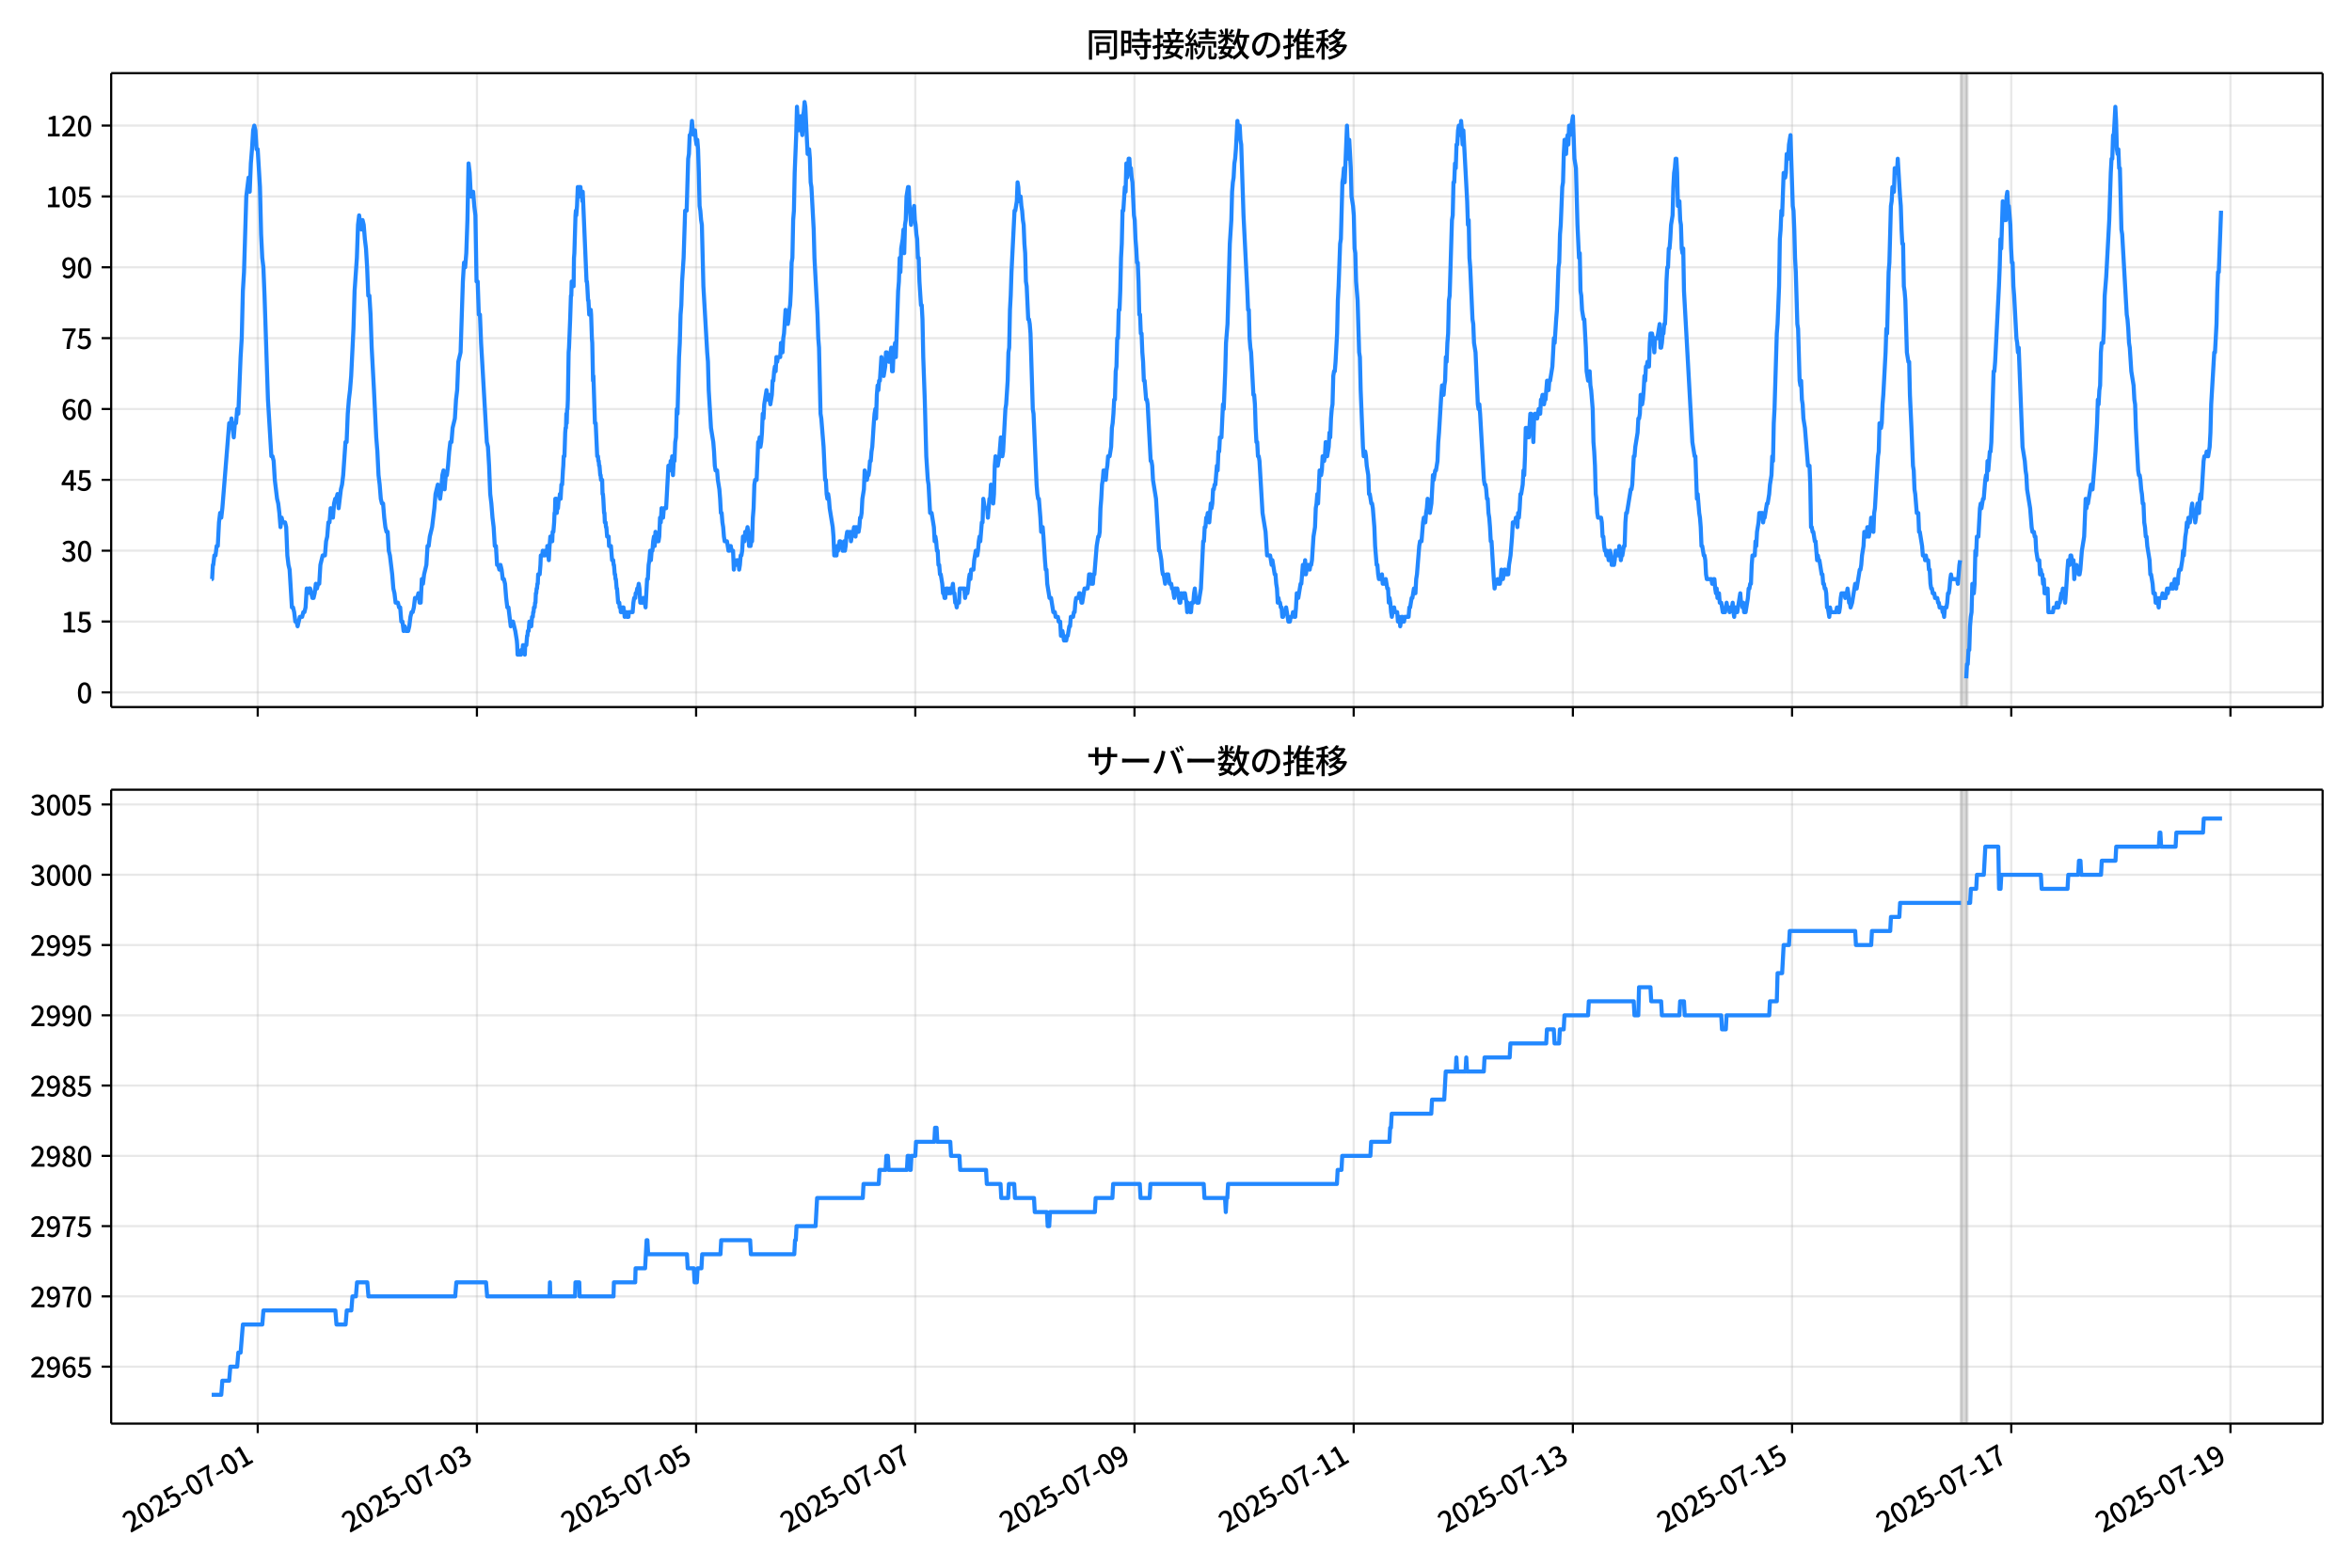<!DOCTYPE svg  PUBLIC '-//W3C//DTD SVG 1.1//EN'  'http://www.w3.org/Graphics/SVG/1.1/DTD/svg11.dtd'>
<svg version="1.1" viewBox="0 0 864 576" xmlns="http://www.w3.org/2000/svg" xmlns:xlink="http://www.w3.org/1999/xlink">
 <defs>
  <style type="text/css">*{stroke-linejoin: round; stroke-linecap: butt}</style>
 </defs>
 <g id="aa">
  <g id="ab">
   <path d="m0 576h864v-576h-864z" fill="#fff"/>
  </g>
  <g id="ac">
   <g id="ad">
    <path d="m40.84 259.78h812.36v-232.9h-812.36z" fill="#fff"/>
   </g>
   <g id="ae">
    <path d="m720.38 259.78h2.237v-232.9h-2.237z" clip-path="url(#c)" fill="#808080" opacity=".3" stroke="#808080"/>
   </g>
   <g id="af">
    <g id="ag">
     <g id="ah">
      <path d="m94.676 259.78v-232.9" clip-path="url(#c)" fill="none" stroke="#b0b0b0" stroke-linecap="square" stroke-opacity=".3" stroke-width=".8"/>
     </g>
     <g id="ai">
      <defs>
       <path id="f" d="m0 0v3.5" stroke="#000" stroke-width=".8"/>
      </defs>
      <use x="94.676" y="259.778" stroke="#000000" stroke-width=".8" xlink:href="#f"/>
     </g>
    </g>
    <g id="aj">
     <g id="ak">
      <path d="m175.2 259.78v-232.9" clip-path="url(#c)" fill="none" stroke="#b0b0b0" stroke-linecap="square" stroke-opacity=".3" stroke-width=".8"/>
     </g>
     <g id="al">
      <use x="175.195" y="259.778" stroke="#000000" stroke-width=".8" xlink:href="#f"/>
     </g>
    </g>
    <g id="am">
     <g id="an">
      <path d="m255.71 259.78v-232.9" clip-path="url(#c)" fill="none" stroke="#b0b0b0" stroke-linecap="square" stroke-opacity=".3" stroke-width=".8"/>
     </g>
     <g id="ao">
      <use x="255.715" y="259.778" stroke="#000000" stroke-width=".8" xlink:href="#f"/>
     </g>
    </g>
    <g id="ap">
     <g id="aq">
      <path d="m336.23 259.78v-232.9" clip-path="url(#c)" fill="none" stroke="#b0b0b0" stroke-linecap="square" stroke-opacity=".3" stroke-width=".8"/>
     </g>
     <g id="ar">
      <use x="336.234" y="259.778" stroke="#000000" stroke-width=".8" xlink:href="#f"/>
     </g>
    </g>
    <g id="as">
     <g id="at">
      <path d="m416.75 259.78v-232.9" clip-path="url(#c)" fill="none" stroke="#b0b0b0" stroke-linecap="square" stroke-opacity=".3" stroke-width=".8"/>
     </g>
     <g id="au">
      <use x="416.753" y="259.778" stroke="#000000" stroke-width=".8" xlink:href="#f"/>
     </g>
    </g>
    <g id="av">
     <g id="aw">
      <path d="m497.27 259.78v-232.9" clip-path="url(#c)" fill="none" stroke="#b0b0b0" stroke-linecap="square" stroke-opacity=".3" stroke-width=".8"/>
     </g>
     <g id="ax">
      <use x="497.273" y="259.778" stroke="#000000" stroke-width=".8" xlink:href="#f"/>
     </g>
    </g>
    <g id="ay">
     <g id="az">
      <path d="m577.79 259.78v-232.9" clip-path="url(#c)" fill="none" stroke="#b0b0b0" stroke-linecap="square" stroke-opacity=".3" stroke-width=".8"/>
     </g>
     <g id="ba">
      <use x="577.792" y="259.778" stroke="#000000" stroke-width=".8" xlink:href="#f"/>
     </g>
    </g>
    <g id="bb">
     <g id="bc">
      <path d="m658.31 259.78v-232.9" clip-path="url(#c)" fill="none" stroke="#b0b0b0" stroke-linecap="square" stroke-opacity=".3" stroke-width=".8"/>
     </g>
     <g id="bd">
      <use x="658.311" y="259.778" stroke="#000000" stroke-width=".8" xlink:href="#f"/>
     </g>
    </g>
    <g id="be">
     <g id="bf">
      <path d="m738.83 259.78v-232.9" clip-path="url(#c)" fill="none" stroke="#b0b0b0" stroke-linecap="square" stroke-opacity=".3" stroke-width=".8"/>
     </g>
     <g id="bg">
      <use x="738.831" y="259.778" stroke="#000000" stroke-width=".8" xlink:href="#f"/>
     </g>
    </g>
    <g id="bh">
     <g id="bi">
      <path d="m819.35 259.78v-232.9" clip-path="url(#c)" fill="none" stroke="#b0b0b0" stroke-linecap="square" stroke-opacity=".3" stroke-width=".8"/>
     </g>
     <g id="bj">
      <use x="819.35" y="259.778" stroke="#000000" stroke-width=".8" xlink:href="#f"/>
     </g>
    </g>
   </g>
   <g id="bk">
    <g id="bl">
     <g id="bm">
      <path d="m40.84 254.4h812.36" clip-path="url(#c)" fill="none" stroke="#b0b0b0" stroke-linecap="square" stroke-opacity=".3" stroke-width=".8"/>
     </g>
     <g id="bn">
      <defs>
       <path id="h" d="m0 0h-3.5" stroke="#000" stroke-width=".8"/>
      </defs>
      <use x="40.84" y="254.398" stroke="#000000" stroke-width=".8" xlink:href="#h"/>
     </g>
     <g id="bo">
      <!-- 0 -->
      <g transform="translate(28.14 258.38) scale(.1 -.1)">
       <defs>
        <path id="a" transform="scale(.016)" d="m1830-90q-460 0-806 275-346 276-535 823-188 547-188 1366 0 820 188 1357 189 538 535 803 346 266 806 266 461 0 800-269 340-269 528-803 189-534 189-1354 0-819-189-1366-188-547-528-823-339-275-800-275zm0 589q237 0 422 185 186 186 288 599 103 413 103 1091 0 679-103 1082-102 403-288 582-185 180-422 180-236 0-422-180-186-179-292-582-105-403-105-1082 0-678 105-1091 106-413 292-599 186-185 422-185z"/>
       </defs>
       <use xlink:href="#a"/>
      </g>
     </g>
    </g>
    <g id="bp">
     <g id="bq">
      <path d="m40.84 228.37h812.36" clip-path="url(#c)" fill="none" stroke="#b0b0b0" stroke-linecap="square" stroke-opacity=".3" stroke-width=".8"/>
     </g>
     <g id="br">
      <use x="40.84" y="228.366" stroke="#000000" stroke-width=".8" xlink:href="#h"/>
     </g>
     <g id="bs">
      <!-- 15 -->
      <g transform="translate(22.44 232.35) scale(.1 -.1)">
       <defs>
        <path id="k" transform="scale(.016)" d="m544 0v608h1037v3277h-845v467q333 58 579 147 247 90 451 218h557v-4109h915v-608h-2694z"/>
        <path id="e" transform="scale(.016)" d="m1715-90q-365 0-653 90t-506 237q-217 147-383 307l352 480q134-134 294-246t361-183q202-70 452-70 262 0 473 118 212 119 333 346 122 227 122 541 0 460-247 716-246 256-649 256-224 0-384-64t-365-198l-365 237 141 2240h2387v-627h-1747l-109-1204q154 77 307 118 154 42 340 42 397 0 723-160t518-490q192-329 192-847 0-519-224-887t-586-560q-361-192-777-192z"/>
       </defs>
       <use xlink:href="#k"/>
       <use transform="translate(57)" xlink:href="#e"/>
      </g>
     </g>
    </g>
    <g id="bt">
     <g id="bu">
      <path d="m40.84 202.33h812.36" clip-path="url(#c)" fill="none" stroke="#b0b0b0" stroke-linecap="square" stroke-opacity=".3" stroke-width=".8"/>
     </g>
     <g id="bv">
      <use x="40.84" y="202.334" stroke="#000000" stroke-width=".8" xlink:href="#h"/>
     </g>
     <g id="bw">
      <!-- 30 -->
      <g transform="translate(22.44 206.32) scale(.1 -.1)">
       <defs>
        <path id="l" transform="scale(.016)" d="m1715-90q-371 0-656 90t-503 240q-217 150-377 323l359 474q211-205 479-359 269-153 634-153 269 0 467 92 199 93 311 266t112 423q0 256-125 451t-429 300q-304 106-835 106v551q467 0 732 105 266 106 384 291 119 186 119 423 0 307-192 489-192 183-531 183-269 0-503-119-233-118-438-316l-384 460q282 256 614 413 333 157 737 157 422 0 748-144 327-144 512-413 186-269 186-659 0-403-221-685-221-281-592-422v-26q269-70 490-227t349-400 128-557q0-422-215-726-214-304-573-468-358-163-787-163z"/>
       </defs>
       <use xlink:href="#l"/>
       <use transform="translate(57)" xlink:href="#a"/>
      </g>
     </g>
    </g>
    <g id="bx">
     <g id="by">
      <path d="m40.84 176.3h812.36" clip-path="url(#c)" fill="none" stroke="#b0b0b0" stroke-linecap="square" stroke-opacity=".3" stroke-width=".8"/>
     </g>
     <g id="bz">
      <use x="40.84" y="176.302" stroke="#000000" stroke-width=".8" xlink:href="#h"/>
     </g>
     <g id="ca">
      <!-- 45 -->
      <g transform="translate(22.44 180.29) scale(.1 -.1)">
       <defs>
        <path id="x" transform="scale(.016)" d="m2170 0v3072q0 192 12 457 13 266 20 458h-26q-90-179-183-365-92-185-195-364l-921-1415h2579v-576h-3328v493l1875 2957h858v-4717h-691z"/>
       </defs>
       <use xlink:href="#x"/>
       <use transform="translate(57)" xlink:href="#e"/>
      </g>
     </g>
    </g>
    <g id="cb">
     <g id="cc">
      <path d="m40.84 150.27h812.36" clip-path="url(#c)" fill="none" stroke="#b0b0b0" stroke-linecap="square" stroke-opacity=".3" stroke-width=".8"/>
     </g>
     <g id="cd">
      <use x="40.84" y="150.271" stroke="#000000" stroke-width=".8" xlink:href="#h"/>
     </g>
     <g id="ce">
      <!-- 60 -->
      <g transform="translate(22.44 154.26) scale(.1 -.1)">
       <defs>
        <path id="q" transform="scale(.016)" d="m1971-90q-339 0-634 144-294 144-518 435-224 292-352 733-128 442-128 1044 0 678 147 1161 148 483 397 784 250 301 570 445t665 144q397 0 688-147 292-147 490-359l-403-448q-128 154-327 253-198 99-409 99-307 0-567-182-259-182-413-605-153-422-153-1145 0-608 115-1002t326-589q212-195 493-195 212 0 375 121 163 122 259 343t96 522q0 300-90 511-89 212-259 320-169 109-419 109-211 0-451-134t-458-461l-25 538q134 192 313 323t374 201q196 71 375 71 397 0 694-163 298-163 467-490 170-326 170-825 0-468-195-817-195-348-512-544-317-195-701-195z"/>
       </defs>
       <use xlink:href="#q"/>
       <use transform="translate(57)" xlink:href="#a"/>
      </g>
     </g>
    </g>
    <g id="cf">
     <g id="cg">
      <path d="m40.84 124.24h812.36" clip-path="url(#c)" fill="none" stroke="#b0b0b0" stroke-linecap="square" stroke-opacity=".3" stroke-width=".8"/>
     </g>
     <g id="ch">
      <use x="40.84" y="124.239" stroke="#000000" stroke-width=".8" xlink:href="#h"/>
     </g>
     <g id="ci">
      <!-- 75 -->
      <g transform="translate(22.44 128.22) scale(.1 -.1)">
       <defs>
        <path id="i" transform="scale(.016)" d="m1235 0q32 646 109 1187t224 1024 384 941 576 938h-2208v627h3027v-455q-409-512-665-989-256-476-397-969t-205-1053-90-1251h-755z"/>
       </defs>
       <use xlink:href="#i"/>
       <use transform="translate(57)" xlink:href="#e"/>
      </g>
     </g>
    </g>
    <g id="cj">
     <g id="ck">
      <path d="m40.84 98.207h812.36" clip-path="url(#c)" fill="none" stroke="#b0b0b0" stroke-linecap="square" stroke-opacity=".3" stroke-width=".8"/>
     </g>
     <g id="cl">
      <use x="40.84" y="98.207" stroke="#000000" stroke-width=".8" xlink:href="#h"/>
     </g>
     <g id="cm">
      <!-- 90 -->
      <g transform="translate(22.44 102.19) scale(.1 -.1)">
       <defs>
        <path id="j" transform="scale(.016)" d="m1562-90q-410 0-708 150-297 151-502 356l403 461q141-160 346-256t422-96q224 0 425 102 202 103 352 333 151 230 237 614 87 384 87 941 0 589-115 970t-323 563-496 182q-205 0-372-118-166-118-262-336t-96-525q0-301 86-512 87-211 259-323 173-112 417-112 224 0 460 141 237 141 448 461l32-544q-134-180-313-314t-371-208-384-74q-391 0-689 166-297 167-467 496-169 330-169 823 0 467 195 816t515 541 698 192q339 0 636-138 298-137 519-419 221-281 349-710t128-1018q0-691-141-1187t-391-807q-249-310-563-461-313-150-652-150z"/>
       </defs>
       <use xlink:href="#j"/>
       <use transform="translate(57)" xlink:href="#a"/>
      </g>
     </g>
    </g>
    <g id="cn">
     <g id="co">
      <path d="m40.84 72.175h812.36" clip-path="url(#c)" fill="none" stroke="#b0b0b0" stroke-linecap="square" stroke-opacity=".3" stroke-width=".8"/>
     </g>
     <g id="cp">
      <use x="40.84" y="72.175" stroke="#000000" stroke-width=".8" xlink:href="#h"/>
     </g>
     <g id="cq">
      <!-- 105 -->
      <g transform="translate(16.74 76.16) scale(.1 -.1)">
       <use xlink:href="#k"/>
       <use transform="translate(57)" xlink:href="#a"/>
       <use transform="translate(114)" xlink:href="#e"/>
      </g>
     </g>
    </g>
    <g id="cr">
     <g id="cs">
      <path d="m40.84 46.144h812.36" clip-path="url(#c)" fill="none" stroke="#b0b0b0" stroke-linecap="square" stroke-opacity=".3" stroke-width=".8"/>
     </g>
     <g id="ct">
      <use x="40.84" y="46.144" stroke="#000000" stroke-width=".8" xlink:href="#h"/>
     </g>
     <g id="cu">
      <!-- 120 -->
      <g transform="translate(16.74 50.129) scale(.1 -.1)">
       <defs>
        <path id="b" transform="scale(.016)" d="m282 0v429q697 621 1164 1136 468 515 701 956 234 442 234 826 0 256-87 451-86 196-262 301-176 106-445 106-275 0-506-151-230-150-422-368l-416 410q301 333 637 518 336 186 803 186 429 0 749-176t496-493 176-745q0-455-224-919t-615-935q-390-470-889-950 186 20 394 36t374 16h1184v-634h-3046z"/>
       </defs>
       <use xlink:href="#k"/>
       <use transform="translate(57)" xlink:href="#b"/>
       <use transform="translate(114)" xlink:href="#a"/>
      </g>
     </g>
    </g>
   </g>
   <g id="cv">
    <path d="m77.765 212.75h.15l.291-5.206h.148l.396-3.471h.418l.421-3.471h.418l.435-8.677.418-3.471.42 1.736.395-3.471 2.516-31.238.419 1.736.419-3.471.839 6.942.419-5.206h.419l.419-5.206.419 1.736.839-20.825.419-6.942.419-17.355.419-6.942.839-27.767.839-6.942.419 5.206.419-10.413.419-5.206.419-6.942.419-1.736.419 1.736.419 6.942h.419l.839 13.884.419 17.355.419 8.677.419 3.471.419 10.413 1.258 38.18 1.258 20.825h.419l.419 1.736.419 6.942.839 6.942.419 1.736.419 3.471.419 5.206.419-3.471.419 1.736h.839l.419 1.736.419 10.413.419 3.471.419 1.736.839 13.884h.419l.419 1.736.419 3.471h.419l.419 1.736.839-3.471h.839l.419-1.736h.419l.419-1.736.419-6.942.419 1.736.419-1.736h.419l.839 3.471h.419l.419-1.736.419-3.471.419 1.736.419-1.736h.419l.419-6.942.839-3.471h.839l.419-5.206.419-1.736.419-5.206h.419l.419-5.206.839 3.471.419-5.206.419-1.736h.419l.419-1.736.419 5.206.839-6.942.419-1.736.419-3.471.839-12.148h.419l.419-10.413.419-5.206.419-3.471.419-5.206.839-17.355.419-13.884.839-12.148.419-12.148.419-3.471.419 3.471.419 1.736.419-3.471.419 1.736.419 5.206.419 3.471.419 6.942.419 10.413h.419l.419 6.942.419 12.148.839 15.619.839 17.355.419 5.206.419 8.677.419 3.471.419 5.206.419 1.736h.419l.419 5.206.419 3.471.419 1.736h.419l.419 6.942.419 1.736.839 6.942.419 5.206.419 1.736.419 3.471h.839l.419 1.736h.419l.419 5.206h.419l.419 3.471.419-1.736.419 1.736h.839l.419-1.736.419-3.471.419-1.736h.419l.419-1.736.419-3.471h.839l.419-1.736.419 3.471h.419l.419-8.677.419 1.736.419-3.471.839-3.471.419-6.942h.419l.419-3.471.839-3.471.839-6.942.419-5.206.839-3.471.419 3.471.419 1.736.419-3.471.419-5.206.419-1.736.419 6.942.419-5.206h.419l.419-3.471.419-5.206.419-3.471h.419l.419-5.206.839-3.471.419-6.942.419-3.471.419-10.413.839-3.471.839-26.032.419-6.942.419 1.736.419-5.206.419-12.148.419-20.825.419 3.471.419 8.677h.419l.419-1.736.419 5.206.419 3.471.419 24.296h.419l.419 12.148h.419l.419 10.413 2.097 36.445.419 1.736.419 6.942.419 10.413.419 3.471.419 5.206.419 3.471.419 6.942h.419l.419 6.942h.419l.419 1.736.419-1.736.419 1.736.419 3.471h.419l.419 1.736.419 5.206.419 3.471h.419l.839 6.942.419-1.736h.419l.839 3.471.559 3.471.14 1.736.14 3.471h1.258l.14-1.736h.419l.14-1.736h.28l.14 1.736h.14l.14 1.736.14-3.471h.419l.28-3.471h.14l.14-1.736h.28l.28-3.471h.559l.14 1.736.28-3.471h.28l.14-1.736h.14l.14-1.736h.28l.14-1.736h.14l.14-3.471h.14l.14-1.736h.14l.14-1.736h.14l.14-3.471h.559l.28-3.471.14-3.471h.559l.14-1.736.14 1.736h.559l.14-1.736h.559l.14 1.736.14-3.471.14 1.736h.14l.28 3.471.28-5.206.28-3.471.14 1.736h.14l.14-1.736h.14l.14 1.736.14-3.471h.28l.28-3.471.14-3.471h.14l.14-5.206h.419l.14 5.206.14-1.736h.28l.28-3.471h.28l.14-1.736.14 1.736h.14l.28-5.206h.28l.28-5.206.14-1.736.14-3.471h.28l.28-8.677.14-1.736h.14l.14-5.206.14 3.471.14-5.206h.14l.14-3.471.28-17.355.14-1.736.419-10.413.28-8.677h.14l.14-5.206.14 1.736.14-1.736.14 1.736.14-1.736.14 1.736.14-10.413.14-1.736.419-13.884.14-1.736.14 1.736.28-3.471.28-6.942.14 3.471h.28l.14-3.471h.419l.14 1.736h.28l.28 3.471.14-3.471 1.398 32.974h.14l.14 1.736.28 5.206h.14l.28 5.206.14-1.736h.14l.14 1.736.14-1.736.14 1.736.28 8.677.14 1.736.28 13.884.14-1.736.559 17.355h.28l.559 12.148h.28l.14 1.736h.14l.14 1.736h.14l.28 3.471h.14l.14 1.736h.419l.14 5.206h.14l.14 1.736.28 5.206h.14l.14 3.471h.28l.14 1.736h.14l.28 3.471h.559l.14 3.471h.699l.419 5.206h.419l.14 1.736h.14l.28 3.471h.14l.14 1.736h.14l.28 3.471h.14l.419 5.206h.419l.14 1.736h.28l.14 1.736h.559l.14-1.736.14 1.736.14-1.736.14 1.736h.14l.14 1.736.14-1.736h.559l.14 1.736h.559l.14-1.736h1.398l.28-3.471.28-1.736h.419l.14-1.736h.28l.28-1.736h.28l.28-1.736.28 1.736.28 5.206h.839l.28-1.736h.28l.559 3.471.559-10.413h.28l.28-5.206.28-1.736.28-3.471.28 3.471.28-3.471h.28l.28-3.471.28-1.736.28 3.471.28-5.206.28 3.471h.839l.28-1.736.28-6.942.28 1.736.28-5.206.28 3.471h.28l.28-3.471h.839l.839-15.619h.28l.28 1.736.28-3.471.28 1.736.28-3.471.28 6.942.28-5.206h.28l.28-6.942.28-1.736.28-10.413.28 1.736.559-20.825.28-5.206.28-10.413.28-3.471.28-8.677.559-8.677.559-17.355h.559l.559-19.09.28-1.736.28-6.942h.28l.28-1.736.28-3.471.28 3.471h.28l.28 1.736.28-1.736.28 3.471.28 1.736.28-1.736.28 3.471.28 8.677.28 12.148.28 1.736.28 3.471.28 1.736.559 22.561 1.398 24.296.28 3.471.28 10.413.839 13.884.839 5.206.28 3.471.28 5.206.28 1.736h.559l.28 3.471.559 3.471.28 3.471.28 5.206h.28l.28 3.471.28 1.736.28 3.471.28 1.736h.839l.559 3.471h.28l.28-1.736h.28l.28 1.736h.559l.28 6.942.28-3.471.28 1.736h.28l.28-1.736h.559l.28 3.471.28-1.736.28-3.471h.28l.28-1.736.28-5.206.28 1.736h.28l.28-3.471h.559l.28-1.736.28 1.736.28 5.206.28-1.736.28 1.736.28-1.736h.28l.28-8.677.28-3.471.28-8.677.28-1.736h.559l.559-13.884h.28l.28-1.736.28 3.471.28-1.736.28-3.471.28-6.942.28 1.736.28-5.206.839-5.206.28 3.471.28-1.736h.28l.559 3.471.559-3.471.28-5.206h.28l.28-3.471.28-1.736.28 1.736.28-5.206.28 1.736.28-1.736h.839l.28-5.206.28 3.471h.28l.28-5.206.28-1.736.559-8.677.28 3.471.28-1.736.28 3.471.28-1.736.28-3.471.28-1.736.28-5.206.28-10.413.28-1.736.28-13.884.28-3.471.28-13.884.559-13.884.28-10.413.559 8.677.28-3.471h.28l.28-1.736.28 5.206.28 1.736.28-6.942.28-1.736.28-3.471.28 1.736.839 17.355.28-1.736h.28l.28 3.471.28 8.677.28 1.736.839 15.619.28 10.413 1.118 20.825.28 8.677.28 3.471.559 24.296.28 1.736.839 10.413.559 12.148h.28l.28 5.206.28 1.736.28-1.736.28 1.736.28 3.471 1.118 6.942.28 3.471.28 6.942h.839l.28-3.471.28 1.736.559-3.471h.28l.28 1.736h.28l.28 1.736h.28l.28-3.471.28 3.471.28-1.736.28-3.471.28-1.736h.28l.28 1.736h.28l.28-1.736.28 3.471.559-3.471h.28l.28-1.736.559 3.471.28-3.471.28 1.736h.559l.28-1.736.28-3.471h.28l.28-1.736.28-5.206.559-3.471.28-6.942.559 3.471h.28l.28-1.736h.28l.28-1.736.28-3.471h.28l.28-3.471.28-1.736.559-8.677.28-3.471.28-1.736.28 3.471.28-8.677.28-3.471.28 1.736.28-3.471h.28l.559-8.677.28 1.736h.28l.28 5.206.559-3.471.28-5.206h.28l.28 1.736h.28l.28 1.736.839-5.206.28 8.677h.28l.28-6.942.559-3.471.28 5.206.839-24.296.28-3.471.28-8.677.28 5.206.28-8.677.559-3.471.28-3.471.28 8.677.28-10.413.28-1.736.28-8.677.559-3.471h.28l.28 6.942.559 6.942.28-3.471h.28l.559-3.471.28 5.206.28 1.736.28 3.471.28 1.736.28 6.942h.28l.28 8.677.559 8.677h.28l.28 5.206.28 13.884.559 15.619.559 20.825.559 8.677.28 1.736.559 10.413h.559l.839 5.206.28 5.206.28-1.736.28 1.736.28 3.471h.28l.28 5.206h.28l.28 3.471h.28l.559 3.471.28 3.471h.28l.28 1.736h.28l.28-3.471.28 1.736.28-1.736.28 1.736h.28l.28-1.736.28 1.736.28-1.736h.28l.28-1.736.28 3.471h.28l.28 3.471h.28l.28 1.736.28-1.736h.559l.28-5.206h1.677l.28 3.471.559-3.471.28 1.736.28-1.736.28-3.471.28-1.736.28 1.736.28-3.471h.839l.28-3.471.559-3.471.28 1.736h.28l.28-1.736.28-3.471.28-1.736.28 1.736.559-6.942h.28l.28-8.677.559 3.471h.839l.28 3.471.559-6.942h.28l.28-5.206.28 3.471.559 3.471.28-3.471.28-10.413.28-3.471.28 3.471h.559l.559-3.471.559-6.942.28 1.736.28 5.206.28-1.736.839-15.619.28-1.736.559-8.677.28-10.413.28-1.736.28-13.884.28-5.206.28-8.677 1.118-22.561h.28l.559-3.471.28-6.942.28 1.736.28 5.206.28-1.736h.28l.28 3.471.28 1.736.28 3.471.28 1.736.28 6.942.28 3.471.28 10.413.28 1.736.559 12.148h.28l.28 1.736.28 3.471.839 27.767.28 1.736 1.118 26.032.28 3.471.28 1.736h.28l.559 6.942.28 5.206.28-1.736h.28l.28 3.471.559 8.677.28 3.471h.28l.28 5.206.839 5.206h.559l.839 5.206h.559l.28 1.736h.839l.28 1.736h.559l.28 5.206.28-1.736h.28l.559 3.471h.839l.28-1.736h.28l.559-3.471h.28l.28-3.471h.839l.28-1.736h.28l.28-3.471.28-1.736h.839l.28-1.736h.28l.559 3.471h.28l.839-5.206h1.118l.28-1.736.28-3.471h.559l.28 3.471h.559l.28-3.471h.28l.839-10.413.559-3.471h.28l.28-1.736.28-8.677.28-3.471.28-5.206.28-1.736.28-3.471.28 1.736.28-1.736.28 3.471.28-3.471.28-1.736.28-3.471h.559l.559-3.471.28-6.942.28-1.736.28-3.471.28-5.206h.28l.28-10.413.28-1.736.28-10.413h.28l.28-10.413h.28l.28-6.942.28-12.148.28-5.206.28-12.148h.28l.559-8.677.28 1.736.28-10.413.28 5.206.28-1.736.28-5.206h.28l.28 5.206.28-1.736.28 3.471.28 1.736.559 12.148.28 1.736.28 6.942.28 3.471.28 5.206h.28l.28 6.942.28 12.148h.28l.28 6.942h.28l.28 6.942.28 3.471.28 6.942h.28l.559 6.942h.28l.28 1.736 1.118 20.825h.28l.28 1.736.28 5.206 1.118 6.942 1.118 19.09h.28l.559 3.471.28 3.471.28 1.736h.28l.559 3.471.559-3.471.28 1.736.28-1.736.559 3.471h.559l.28 1.736h.28l.559 3.471.28-3.471h.28l.28 1.736.28-1.736.839 5.206h.28l.28-3.471.28 1.736h.28l.28-1.736.28 1.736.28-1.736.559 3.471.28 3.471.28-3.471.28 1.736h.28l.28 1.736h.28l.28-3.471h.559l.28-3.471.28-1.736.28 3.471h.28l.28 1.736h.559l.839-5.206.839-17.355h.28l.28-5.206h.28l.28-3.471h.28l.28-1.736.559 3.471.559-6.942.28 1.736.28-1.736.28-5.206h.28l.28-1.736h.28l.559-6.942.28 1.736.28-6.942h.28l.28-5.206h.559l.559-12.148.28 1.736.559-13.884.28-10.413.559-6.942.839-29.503.559-8.677.28-10.413.28-3.471.28-1.736.28-5.206.28-1.736.28-3.471.559-10.413.28 3.471.28-1.736h.28l.28 5.206.28 1.736.839 26.032 1.398 27.767.28 6.942h.28l.28 10.413.28 3.471.28 1.736.839 15.619h.28l.28 3.471.28 8.677.28 5.206h.28l.28 5.206h.28l.28 1.736 1.118 19.09 1.118 6.942.559 8.677h1.118l.559 3.471.28-1.736.839 5.206h.28l.28 3.471.28 1.736.28 5.206.28-1.736.28 1.736h.28l.28 1.736h.28l.28 3.471h.28l.28-1.736h.559l.28-1.736.839 5.206h.559l.28-1.736h.559l.28-1.736h.28l.28 1.736h.28l.28-3.471.28-5.206.28 1.736h.28l.839-5.206h.28l.559-6.942.28 3.471.28-1.736.28-3.471.28 5.206.559-3.471h.559l.28 1.736.28-1.736h.28l.28-1.736.559-8.677.559-3.471.28-6.942.28-1.736.28-3.471.28 3.471.559-12.148h.28l.28 1.736.28-1.736.28-5.206h.28l.28 1.736.28-1.736.28-5.206.28 5.206h.28l.559-3.471.28-5.206.28 1.736.28-6.942.28-3.471.28-1.736.28-10.413.28-1.736h.28l.28-3.471.559-10.413.28-12.148.28-5.206.559-15.619.28-1.736.559-20.825.28-1.736.28-3.471.28 5.206.839-20.825.559 12.148.28-6.942.559 10.413.28 10.413.559 3.471.28 3.471.28 12.148.28 1.736.28 10.413.559 6.942.559 19.09.28 1.736.28 12.148.839 20.825.28 3.471.28-1.736h.28l.28 1.736.28 3.471.559 3.471.28 6.942h.28l.559 3.471h.28l.28 1.736.559 6.942.28 6.942.559 6.942h.28l.28 3.471.28 1.736h.839l.28-1.736.28 3.471h.839l.28-1.736.559 3.471h.28l.28 5.206.28-1.736.28 1.736.28 3.471.28 1.736.28-1.736h.28l.28-1.736.28 1.736h.839l.28 3.471.28-1.736h.28l.28 3.471.559-3.471h.28l.28 1.736h.28l.28-1.736h1.398l.28-3.471h.28l.559-3.471h.28l.559-3.471.28 1.736h.28l.28-5.206.28-1.736.839-10.413.28-1.736h.559l.559-6.942.28-1.736h.28l.28 1.736.28-3.471.28-1.736.28-3.471.28 3.471.28-1.736.28 3.471.559-3.471.559-10.413.28 1.736.559-3.471h.28l.559-3.471.28-6.942.28-3.471.839-13.884.28-3.471h.28l.28 3.471.28-3.471.28-1.736.28-8.677.28 1.736.28-6.942.28-3.471.28-12.148.28-1.736.839-27.767.28-1.736.28-12.148h.28l.28-6.942.28 1.736.28-8.677h.28l.28-5.206.28-1.736h.28l.28 3.471.28-5.206.28 3.471.28 5.206.28-5.206 1.398 26.032.28 8.677.28-1.736.28 13.884.28 3.471.839 19.09.28 1.736.28 6.942.559 3.471.839 19.09.28 1.736.28-1.736.28 3.471 1.398 24.296.28 1.736h.28l.28 1.736.28 3.471h.28l.28 5.206.28 1.736.28 3.471.28 5.206h.28l.839 13.884.28 3.471.28-1.736h.559l.28-1.736.28 1.736h.559l.28-1.736.28-3.471.559 3.471.559-3.471h.28l.28 1.736h.839l.28-3.471.559-3.471.559-6.942.28-5.206h.839l.28-1.736.559 3.471.28-5.206.28 1.736.28-3.471.28-5.206h.28l.559-3.471.28-5.206.28 1.736.28-6.942.28-10.413h.28l.28 3.471.28-3.471.28 3.471.559-8.677h.28l.28 6.942.28-1.736.28 5.206.28-8.677.28-1.736h.559l.28 1.736.559-3.471h.28l.28 1.736.28-5.206h.28l.28-1.736h.28l.28 3.471.28-1.736h.28l.559-6.942h.28l.28 3.471.28-3.471h.28l.839-5.206.559-10.413.28 1.736.559-8.677.28-3.471.559-15.619.28-1.736.28-10.413.28-3.471.559-13.884.28-1.736.28-10.413.28-5.206.28 3.471.28 1.736.28-5.206.28-1.736.28 3.471.28-6.942.28 3.471 1.118-6.942.559 15.619.559 3.471.559 20.825.559 12.148.28-1.736.28 13.884.28 1.736.28 5.206.559 3.471h.28l.559 10.413.28 8.677.559 3.471.559-3.471.28 5.206.28 1.736.559 6.942.28 12.148.28 3.471.28 5.206.28 10.413.28 1.736.28 5.206.28 1.736h1.118l.28 1.736.28 5.206h.28l.28 3.471.28 1.736h.28l.28 1.736.28-1.736.559 3.471.559-3.471.28 1.736.28 3.471.28-1.736.28 1.736h.28l.28-1.736.28-3.471h.28l.28 1.736.28-1.736.28 1.736.28-3.471.28 1.736.28 3.471.28-1.736h.28l.559-3.471h.28l.28-8.677.28-3.471h.28l1.398-8.677h.28l.28-1.736.559-10.413h.28l.28-3.471.839-5.206.28-5.206h.28l.28-1.736.28-6.942h.28l.28 3.471.28-1.736.28-3.471.28-5.206.28 1.736.28-5.206h.28l.28-1.736.28 1.736h.28l.28-8.677.28-3.471h.559l.559 3.471.28 3.471.28-5.206h.839l.839-5.206.28 8.677h.28l.28-1.736.28-3.471h.28l.28-3.471h.28l.28-5.206.28-10.413.28-5.206h.28l.28-6.942h.28l.28-3.471.28-5.206.559-3.471.28-10.413.28-5.206.28-1.736.28-3.471h.28l.28 5.206.28 12.148.28-1.736h.28l.28 6.942.28 1.736.28 8.677.28 1.736.28-1.736.28 15.619 3.075 55.534.839 5.206h.28l.559 15.619.28-1.736.559 6.942.28 1.736.28 3.471.28 6.942h.28l.559 3.471h.28l.28 1.736.28 5.206.28 1.736h1.677l.28 1.736h.28l.28-1.736h.28l.28 3.471.28 1.736.28-1.736.28 3.471.28-1.736h.28l.28 3.471h.559l.559 3.471h.839l.559-3.471.28 1.736h.559l.28 1.736.28-1.736h.559l.28-1.736.28 3.471.28 1.736.28-3.471h.28l.28 1.736h.28l1.118-6.942.28 3.471h.28l.28 1.736.28-1.736.28 3.471h.559l.839-5.206.28-3.471h.28l.28-1.736h.28l.28-6.942.28-3.471h.839l.28-5.206.28 1.736.28-5.206.559-3.471.28-3.471h1.118l.28 3.471.28-1.736h.28l.839-5.206h.28l.559-3.471.28-3.471.559-3.471.28-6.942.28 1.736.28-13.884.28-5.206.839-27.767.28-3.471.559-13.884.28-17.355.28-3.471.28-6.942.28 1.736.559-15.619.28 1.736h.28l.28-1.736.28-6.942h.28l.28 1.736.28-5.206.559-3.471.839 26.032.28 1.736.28 6.942.28 10.413.28 5.206.559 19.09.28 1.736.559 19.09.28 1.736.28-1.736.28 6.942.28 1.736.28 5.206.559 3.471 1.118 13.884h.559l.28 6.942.28 15.619h.28l.28 1.736h.28l.559 3.471h.28l.559 6.942.28-1.736.28 1.736h.28l.839 5.206h.28l.28 3.471h.28l.28 1.736h.28l.28 1.736.28 5.206h.28l.559 3.471.28-3.471.28 1.736h1.957l.28-1.736h.28l.28 1.736h.28l.28-1.736.28-3.471.28-1.736h1.118l.28 1.736.28-1.736h.28l.28-1.736.28 1.736.28 3.471h.28l.28 1.736.559-1.736 1.118-6.942.28 1.736h.28l1.118-6.942h.28l.28-1.736.28-3.471.559-3.471.28-5.206h.28l.28 1.736h.28l.28-3.471h.28l.28 3.471.559-3.471.28-3.471h.28l.28 3.471.28 1.736.28-6.942.28-1.736 1.118-19.09.28-1.736.28-10.413.28 1.736h.28l.28-1.736.28-6.942.28-3.471.839-15.619.28-8.677.28 1.736.559-22.561.28-3.471.559-20.825.28-1.736.28-5.206h.28l.28 1.736.28-8.677h.28l.28 1.736h.28l.28-5.206.839 13.884.28 3.471.28 8.677.28 5.206h.28l.28 15.619.28 1.736.28 3.471.559 19.09.559 3.471h.28l.28 12.148.559 12.148.559 13.884.28 1.736.28 6.942.28 1.736.559 6.942h.559l.28 6.942h.28l.839 5.206.28 3.471h.559l.28 1.736.28-1.736.28 1.736h.559l.28 3.471h.28l.28 5.206.28 1.736h.28l.28 1.736h.559l.28 1.736h.839l.28 1.736h.28l.28 1.736h.839l.28 1.736h.28l.28 1.736.28-3.471h.559l.28-1.736.28-3.471h.28l.28-1.736.28-3.471.28-1.736.28 1.736h1.957l.28 1.736.559-6.942.28-1.736m2.237 43.386.28-5.206h.28l.28-5.206h.28l.28-8.677.28-3.471.28-1.736.28-10.413.559 3.471.28-3.471.28-12.148.28 1.736.28-6.942h.559l.559-10.413.28-1.736.28 1.736.559-3.471h.28l.559-6.942.28-1.736.28 1.736.28-6.942.28 3.471.559-6.942h.28l.28-3.471.839-26.032h.28l.28-3.471 1.398-27.767.28-6.942.28-10.413.28 3.471.559-17.355.559 6.942.28-1.736.28 1.736.28-8.677.28-1.736.28 5.206h.28l.559 6.942.28 8.677.28 5.206h.28l.28 8.677.28 3.471.839 15.619.28 1.736.28 3.471.28-1.736 1.398 36.445.839 5.206.28 3.471.28 1.736.28 5.206 1.118 6.942.559 6.942.28 1.736h.559l.28 1.736h.28l.28 5.206.559 3.471h.559l.28 5.206.28-1.736.28 1.736h.28l.28 3.471.28-1.736.28 5.206h.559l.28-1.736h.28l.28 8.677h1.677l.28-1.736h.839l.28-1.736.28 1.736h.28l.28-1.736h.28l.559-3.471h.28l.28-1.736.28 3.471h.28l.28 1.736.28-3.471.559-8.677.28-3.471.28 1.736h.28l.28-3.471h.28l.28 1.736h.559l.28 6.942.28-3.471h.28l.28-1.736.28 1.736h.28l.28 1.736h.28l.28-1.736.559-6.942.839-5.206.559-13.884.28 3.471.28-1.736h.28l1.118-6.942h.28l.28 1.736 1.118-13.884.559-10.413.28-8.677.28 1.736.28-5.206.28-1.736.28-12.148.28-3.471h.559l.28-5.206.28-12.148.559-6.942 1.118-20.825.559-17.355.28-5.206h.28l.28-8.677h.28l.559-10.413.28 5.206.28 10.413.28 1.736.28-1.736.28 6.942h.28l.559 22.561.28 1.736 1.677 29.503.28 1.736.28 3.471.28 5.206.28 1.736.559 8.677.839 5.206.28 5.206.28 1.736.28 8.677.839 15.619.28 1.736h.28l.28 1.736.28 3.471.28 1.736.28 3.471h.28l.28 6.942.28 1.736.28 3.471h.28l.28 3.471.839 5.206.28 5.206h.28l.559 3.471.28 3.471h.559l.28 3.471h.28l.28-1.736.559 3.471.28-3.471h.839l.28-1.736.28 1.736h.839l.559-3.471.28 1.736.28-1.736h.839l.28-1.736.28 1.736h.28l.559-3.471h.28l.28 3.471.28-3.471.28 1.736.28-3.471.28-1.736h.559l.559-3.471.28-3.471.28 1.736.559-6.942.28-1.736.28-3.471.28 1.736.28-3.471.28 1.736h.28l.28-1.736.28-3.471.28-1.736.28 3.471h.559l.28 3.471.28-1.736.28-3.471.28-1.736h.28l.28 3.471.28-5.206.28-1.736.28 1.736.839-13.884.28-1.736h.559l.28-1.736h.28l.28 1.736.559-3.471.28-5.206.28-10.413 1.118-19.09h.28l.559-10.413.28-12.148.28-6.942h.28l.839-22.561v0" clip-path="url(#c)" fill="none" stroke="#28f" stroke-linecap="square" stroke-width="1.5"/>
   </g>
   <g id="cw">
    <path d="m40.84 259.78v-232.9" fill="none" stroke="#000" stroke-linecap="square" stroke-width=".8"/>
   </g>
   <g id="cx">
    <path d="m853.2 259.78v-232.9" fill="none" stroke="#000" stroke-linecap="square" stroke-width=".8"/>
   </g>
   <g id="cy">
    <path d="m40.84 259.78h812.36" fill="none" stroke="#000" stroke-linecap="square" stroke-width=".8"/>
   </g>
   <g id="cz">
    <path d="m40.84 26.88h812.36" fill="none" stroke="#000" stroke-linecap="square" stroke-width=".8"/>
   </g>
   <g id="da">
    <!-- 同時接続数の推移 -->
    <g transform="translate(399.02 20.88) scale(.12 -.12)">
     <defs>
      <path id="w" transform="scale(.016)" d="m1587 3936h3232v-518h-3232v518zm320-1114h557v-2534h-557v2534zm301 0h2291v-2086h-2291v512h1734v1069h-1734v505zm-1683 2260h5113v-570h-4524v-5056h-589v5626zm4768 0h595v-4896q0-250-67-397t-227-218q-160-77-426-96t-675-19q-13 83-45 192t-77 218q-45 108-89 185 281-13 527-13 247 0 330 0 83 7 118 42 36 35 36 112v4890z"/>
      <path id="u" transform="scale(.016)" d="m2714 4672h3238v-525h-3238v525zm-244-1235h3712v-538h-3712v538zm20-1184h3635v-531h-3635v531zm1523 3155h595v-2310h-595v2310zm832-2451h589v-2823q0-230-61-364-61-135-227-199-167-70-423-86t-633-16q-20 121-78 285-57 163-121 284 275-6 509-9t310-3q77 6 106 28 29 23 29 93v2810zm-2023-1677 487 282q153-160 313-352t294-381q135-189 206-343l-519-313q-64 153-189 348-124 196-278 394-154 199-314 365zm-2086 3718h1619v-4281h-1619v544h1056v3187h-1056v550zm32-1843h1293v-537h-1293v537zm-320 1843h563v-4832h-563v4832z"/>
      <path id="v" transform="scale(.016)" d="m3866 5408h614v-870h-614v870zm-1479-653h3597v-518h-3597v518zm-230-1485h4e3v-518h-4e3v518zm825 922 519 102q64-160 121-342 58-182 96-352 39-170 45-304l-544-128q-6 134-42 313-35 180-83 365-48 186-112 346zm1856 109 589-71q-96-275-202-557-105-281-195-486l-518 77q58 147 122 329 64 183 118 372t86 336zm-2643-2106h3943v-518h-3943v518zm1408 685 602-115q-167-371-362-784t-390-797-362-685l-525 179q160 288 346 666t368 784 323 752zm-659-2157 358 403q352-102 733-240 381-137 752-304 371-166 697-336 327-169 558-329l-384-461q-218 160-532 336-313 176-685 345-371 170-755 323-384 154-742 263zm1894 1114 583-71q-122-550-353-944-230-393-604-662t-922-435q-547-167-1296-269-25 128-93 269-67 141-137 230 678 64 1168 192t819 349q330 221 531 550 202 330 304 791zm-4684 217q396 90 953 240 557 151 1120 311l77-544q-525-154-1053-311-528-156-963-284l-134 588zm121 2093h1965v-563h-1965v563zm819 1248h576v-5229q0-236-51-374t-192-208q-141-77-355-99-214-23-541-16-13 115-64 288t-109 294q205-6 381-6t234 0q64 0 92 28 29 29 29 93v5229z"/>
      <path id="t" transform="scale(.016)" d="m4058 5408h595v-1798h-595v1798zm-1415-563h3443v-499h-3443v499zm231-992h3008v-499h-3008v499zm-224-877h3475v-1203h-531v729h-2432v-729h-512v1203zm1964-877h551v-1881q0-122 22-157 23-35 106-35 25 0 92 0 68 0 135 0t99 0q51 0 83 54t45 224 19 515q90-70 234-131t259-93q-19-429-83-662-64-234-183-326-118-93-316-93-39 0-103 0t-134 0-138 0q-67 0-99 0-237 0-365 64t-176 218q-48 153-48 422v1881zm-1164-6h550v-455q0-243-48-528-48-284-186-579-137-294-409-572-272-279-727-503-70 90-192 208-121 118-230 195 416 205 665 438 250 234 371 474 122 240 164 467 42 228 42 413v442zm-2240 3309 524-192q-121-244-259-503-137-259-275-496t-259-416l-410 173q122 186 246 438 125 253 240 515 116 263 193 481zm716-743 500-230q-224-359-496-756-272-396-548-764-275-368-518-650l-358 205q179 211 377 483 199 272 387 569 189 298 358 592 170 295 298 551zm-1721-665 307 403q166-154 339-340 173-185 320-364t224-327l-326-460q-77 160-218 348-141 189-314 384-172 196-332 356zm1485-832 435 179q128-211 249-458 122-246 215-474 93-227 137-412l-473-211q-32 185-119 422-86 237-201 486-115 250-243 468zm-1530-583q422 26 998 54 576 29 1184 68l7-499q-570-45-1127-84-556-38-992-70l-70 531zm1702-992 436 135q121-276 214-596t118-556l-454-148q-26 237-112 563-86 327-202 602zm-1363 109 499-83q-57-455-163-897-105-441-253-748-51 32-134 73-83 42-170 83-86 42-144 62 148 294 234 697t131 813zm691 627h525v-2861h-525v2861z"/>
      <path id="n" transform="scale(.016)" d="m224 2022h3187v-499h-3187v499zm51 2247h3111v-487h-3111v487zm1127-1735 563-121q-154-320-333-672t-352-679q-173-326-326-582l-532 173q148 243 324 566t345 669q170 346 311 646zm934-832 563-64q-89-480-262-838t-461-614-701-432-976-298q-25 128-99 269t-157 237q659 102 1085 303 426 202 666 554t342 883zm422 3597 519-211q-147-218-298-436-150-217-278-377l-403 186q121 173 252 413 132 240 208 425zm-1203 109h563v-2957h-563v2957zm-1075-320 448 186q134-192 246-420 112-227 157-393l-467-211q-38 172-147 406t-237 432zm1094-1050 397-236q-160-263-400-529-240-265-519-489-278-224-553-378-51 103-141 237-89 135-179 218 269 109 534 294 266 186 493 416 228 231 368 467zm487-204q83-45 246-145 163-99 352-211t346-211 221-150l-327-423q-83 77-230 198-147 122-317 253-170 132-327 250-156 119-259 189l295 250zm1798 396h2311v-556h-2311v556zm115 1178 615-90q-103-640-263-1235t-384-1101q-224-505-512-889-44 57-134 134t-186 157-166 125q275 339 473 796 199 458 340 995 141 538 217 1108zm1223-1510 614-58q-147-1101-445-1940-297-838-813-1443-515-604-1321-1014-26 71-90 177-64 105-134 208-70 102-128 159 742 346 1212 880 471 535 730 1290 260 755 375 1741zm-1005-135q134-851 387-1597 253-745 659-1305 407-560 1002-874-70-57-154-150-83-93-154-189-70-96-121-179-633 371-1056 988-422 618-688 1434-265 816-425 1783l550 89zm-3309-3065 327 416q377-148 754-330 378-182 701-378 324-195 548-368l-416-435q-211 179-519 378-307 198-666 383-358 186-729 334z"/>
      <path id="s" transform="scale(.016)" d="m3686 4378q-64-493-163-1041-99-547-265-1084-192-653-432-1104t-522-688-595-237q-320 0-596 221-275 221-448 621-172 400-172 931 0 537 220 1017 221 480 611 851 391 372 909 583 519 211 1121 211 576 0 1040-186 464-185 793-515 330-329 502-771 173-441 173-941 0-672-278-1194-278-521-816-851-538-329-1318-444l-378 601q166 20 307 42t263 48q307 70 585 217 279 148 496 375 218 227 342 534 125 308 125 692t-122 713q-121 330-358 573-236 243-582 380-346 138-781 138-525 0-935-186-409-185-694-489-284-304-432-656-147-352-147-678 0-365 89-605 90-240 224-355 135-115 276-115t288 144 297 457q151 314 298 800 147 461 246 982 100 522 145 1021l684-12z"/>
      <path id="o" transform="scale(.016)" d="m2995 2925h2893v-519h-2893v519zm0-1280h2893v-519h-2893v519zm-64-1299h3232v-557h-3232v557zm1312 3577h563v-3763h-563v3763zm429 1466 634-141q-154-390-340-794-185-403-339-684l-512 140q103 199 208 458 106 259 195 528 90 269 154 493zm-1472 25 582-147q-153-518-371-1018-217-499-483-931t-573-758q-38 64-109 160-70 96-147 198-77 103-141 160 416 416 733 1034t509 1302zm128-1203h2720v-537h-2720v-4205h-582v4422l313 320h269zm-3174-2157q396 90 953 240 557 151 1120 311l77-544q-525-154-1053-311-528-156-963-284l-134 588zm121 2093h1965v-563h-1965v563zm819 1248h576v-5229q0-236-51-374t-192-208q-141-77-355-99-214-23-541-16-13 115-64 288t-109 294q205-6 381-6t234 0q64 0 92 28 29 29 29 93v5229z"/>
      <path id="m" transform="scale(.016)" d="m4051 5402 595-109q-281-493-729-941t-1107-806q-39 64-106 144t-141 153q-73 74-137 119 608 288 1011 678t614 762zm-77-557h1511v-493h-1863l352 493zm1293 0h109l109 25 384-179q-192-505-496-905t-695-701q-390-301-845-519-454-217-947-358-44 109-137 253t-176 227q448 109 867 294 419 186 777 445 359 259 631 592t419 730v96zm-1990-954 377 307q167-96 336-218 170-121 320-249 151-128 247-237l-397-332q-90 108-237 236t-317 259q-169 132-329 234zm1107-934 595-109q-307-538-803-1031-496-492-1232-876-38 64-102 144t-138 156q-74 77-138 116 455 217 807 483t604 554q253 288 407 563zm-90-589h1460v-506h-1818l358 506zm1268 0h121l109 26 384-167q-192-614-531-1075t-787-794q-448-332-983-553-534-221-1129-355-45 115-132 269-86 153-176 249 551 96 1043 285 493 189 903 473 410 285 714 669t464 883v90zm-2132-1056 410 339q186-102 384-237 198-134 371-275t282-269l-435-371q-103 128-270 272-166 144-361 288t-381 253zm-2150 3533h589v-5376h-589v5376zm-992-1242h2336v-569h-2336v569zm1024-224 365-160q-96-339-231-707-134-368-291-727-157-358-336-672-179-313-365-537-44 128-134 291t-160 272q173 192 339 457 167 266 323 570 157 304 282 618t208 595zm941 1946 416-467q-314-122-695-221-380-99-784-173-403-74-780-131-20 102-71 236-51 135-102 231 358 58 732 138 375 80 711 179t573 208zm-397-2579q58-45 179-170 122-125 266-266 144-140 259-265t160-183l-352-473q-58 102-157 255-99 154-218 317-118 164-227 311-108 147-185 237l275 237z"/>
     </defs>
     <use xlink:href="#w"/>
     <use transform="translate(100)" xlink:href="#u"/>
     <use transform="translate(200)" xlink:href="#v"/>
     <use transform="translate(300)" xlink:href="#t"/>
     <use transform="translate(400)" xlink:href="#n"/>
     <use transform="translate(500)" xlink:href="#s"/>
     <use transform="translate(600)" xlink:href="#o"/>
     <use transform="translate(700)" xlink:href="#m"/>
    </g>
   </g>
  </g>
  <g id="db">
   <g id="dc">
    <path d="m40.84 523.06h812.36v-232.9h-812.36z" fill="#fff"/>
   </g>
   <g id="dd">
    <path d="m720.38 523.06h2.237v-232.9h-2.237z" clip-path="url(#d)" fill="#808080" opacity=".3" stroke="#808080"/>
   </g>
   <g id="de">
    <g id="df">
     <g id="dg">
      <path d="m94.676 523.06v-232.9" clip-path="url(#d)" fill="none" stroke="#b0b0b0" stroke-linecap="square" stroke-opacity=".3" stroke-width=".8"/>
     </g>
     <g id="dh">
      <use x="94.676" y="523.055" stroke="#000000" stroke-width=".8" xlink:href="#f"/>
     </g>
     <g id="di">
      <!-- 2025-07-01 -->
      <g transform="translate(47.886 563.33) rotate(-30) scale(.1 -.1)">
       <defs>
        <path id="g" transform="scale(.016)" d="m301 1536v544h1689v-544h-1689z"/>
       </defs>
       <use xlink:href="#b"/>
       <use transform="translate(57)" xlink:href="#a"/>
       <use transform="translate(114)" xlink:href="#b"/>
       <use transform="translate(171)" xlink:href="#e"/>
       <use transform="translate(228)" xlink:href="#g"/>
       <use transform="translate(263.7)" xlink:href="#a"/>
       <use transform="translate(320.7)" xlink:href="#i"/>
       <use transform="translate(377.7)" xlink:href="#g"/>
       <use transform="translate(413.4)" xlink:href="#a"/>
       <use transform="translate(470.4)" xlink:href="#k"/>
      </g>
     </g>
    </g>
    <g id="dj">
     <g id="dk">
      <path d="m175.2 523.06v-232.9" clip-path="url(#d)" fill="none" stroke="#b0b0b0" stroke-linecap="square" stroke-opacity=".3" stroke-width=".8"/>
     </g>
     <g id="dl">
      <use x="175.195" y="523.055" stroke="#000000" stroke-width=".8" xlink:href="#f"/>
     </g>
     <g id="dm">
      <!-- 2025-07-03 -->
      <g transform="translate(128.41 563.33) rotate(-30) scale(.1 -.1)">
       <use xlink:href="#b"/>
       <use transform="translate(57)" xlink:href="#a"/>
       <use transform="translate(114)" xlink:href="#b"/>
       <use transform="translate(171)" xlink:href="#e"/>
       <use transform="translate(228)" xlink:href="#g"/>
       <use transform="translate(263.7)" xlink:href="#a"/>
       <use transform="translate(320.7)" xlink:href="#i"/>
       <use transform="translate(377.7)" xlink:href="#g"/>
       <use transform="translate(413.4)" xlink:href="#a"/>
       <use transform="translate(470.4)" xlink:href="#l"/>
      </g>
     </g>
    </g>
    <g id="dn">
     <g id="do">
      <path d="m255.71 523.06v-232.9" clip-path="url(#d)" fill="none" stroke="#b0b0b0" stroke-linecap="square" stroke-opacity=".3" stroke-width=".8"/>
     </g>
     <g id="dp">
      <use x="255.715" y="523.055" stroke="#000000" stroke-width=".8" xlink:href="#f"/>
     </g>
     <g id="dq">
      <!-- 2025-07-05 -->
      <g transform="translate(208.93 563.33) rotate(-30) scale(.1 -.1)">
       <use xlink:href="#b"/>
       <use transform="translate(57)" xlink:href="#a"/>
       <use transform="translate(114)" xlink:href="#b"/>
       <use transform="translate(171)" xlink:href="#e"/>
       <use transform="translate(228)" xlink:href="#g"/>
       <use transform="translate(263.7)" xlink:href="#a"/>
       <use transform="translate(320.7)" xlink:href="#i"/>
       <use transform="translate(377.7)" xlink:href="#g"/>
       <use transform="translate(413.4)" xlink:href="#a"/>
       <use transform="translate(470.4)" xlink:href="#e"/>
      </g>
     </g>
    </g>
    <g id="dr">
     <g id="ds">
      <path d="m336.23 523.06v-232.9" clip-path="url(#d)" fill="none" stroke="#b0b0b0" stroke-linecap="square" stroke-opacity=".3" stroke-width=".8"/>
     </g>
     <g id="dt">
      <use x="336.234" y="523.055" stroke="#000000" stroke-width=".8" xlink:href="#f"/>
     </g>
     <g id="du">
      <!-- 2025-07-07 -->
      <g transform="translate(289.44 563.33) rotate(-30) scale(.1 -.1)">
       <use xlink:href="#b"/>
       <use transform="translate(57)" xlink:href="#a"/>
       <use transform="translate(114)" xlink:href="#b"/>
       <use transform="translate(171)" xlink:href="#e"/>
       <use transform="translate(228)" xlink:href="#g"/>
       <use transform="translate(263.7)" xlink:href="#a"/>
       <use transform="translate(320.7)" xlink:href="#i"/>
       <use transform="translate(377.7)" xlink:href="#g"/>
       <use transform="translate(413.4)" xlink:href="#a"/>
       <use transform="translate(470.4)" xlink:href="#i"/>
      </g>
     </g>
    </g>
    <g id="dv">
     <g id="dw">
      <path d="m416.75 523.06v-232.9" clip-path="url(#d)" fill="none" stroke="#b0b0b0" stroke-linecap="square" stroke-opacity=".3" stroke-width=".8"/>
     </g>
     <g id="dx">
      <use x="416.753" y="523.055" stroke="#000000" stroke-width=".8" xlink:href="#f"/>
     </g>
     <g id="dy">
      <!-- 2025-07-09 -->
      <g transform="translate(369.96 563.33) rotate(-30) scale(.1 -.1)">
       <use xlink:href="#b"/>
       <use transform="translate(57)" xlink:href="#a"/>
       <use transform="translate(114)" xlink:href="#b"/>
       <use transform="translate(171)" xlink:href="#e"/>
       <use transform="translate(228)" xlink:href="#g"/>
       <use transform="translate(263.7)" xlink:href="#a"/>
       <use transform="translate(320.7)" xlink:href="#i"/>
       <use transform="translate(377.7)" xlink:href="#g"/>
       <use transform="translate(413.4)" xlink:href="#a"/>
       <use transform="translate(470.4)" xlink:href="#j"/>
      </g>
     </g>
    </g>
    <g id="dz">
     <g id="ea">
      <path d="m497.27 523.06v-232.9" clip-path="url(#d)" fill="none" stroke="#b0b0b0" stroke-linecap="square" stroke-opacity=".3" stroke-width=".8"/>
     </g>
     <g id="eb">
      <use x="497.273" y="523.055" stroke="#000000" stroke-width=".8" xlink:href="#f"/>
     </g>
     <g id="ec">
      <!-- 2025-07-11 -->
      <g transform="translate(450.48 563.33) rotate(-30) scale(.1 -.1)">
       <use xlink:href="#b"/>
       <use transform="translate(57)" xlink:href="#a"/>
       <use transform="translate(114)" xlink:href="#b"/>
       <use transform="translate(171)" xlink:href="#e"/>
       <use transform="translate(228)" xlink:href="#g"/>
       <use transform="translate(263.7)" xlink:href="#a"/>
       <use transform="translate(320.7)" xlink:href="#i"/>
       <use transform="translate(377.7)" xlink:href="#g"/>
       <use transform="translate(413.4)" xlink:href="#k"/>
       <use transform="translate(470.4)" xlink:href="#k"/>
      </g>
     </g>
    </g>
    <g id="ed">
     <g id="ee">
      <path d="m577.79 523.06v-232.9" clip-path="url(#d)" fill="none" stroke="#b0b0b0" stroke-linecap="square" stroke-opacity=".3" stroke-width=".8"/>
     </g>
     <g id="ef">
      <use x="577.792" y="523.055" stroke="#000000" stroke-width=".8" xlink:href="#f"/>
     </g>
     <g id="eg">
      <!-- 2025-07-13 -->
      <g transform="translate(531 563.33) rotate(-30) scale(.1 -.1)">
       <use xlink:href="#b"/>
       <use transform="translate(57)" xlink:href="#a"/>
       <use transform="translate(114)" xlink:href="#b"/>
       <use transform="translate(171)" xlink:href="#e"/>
       <use transform="translate(228)" xlink:href="#g"/>
       <use transform="translate(263.7)" xlink:href="#a"/>
       <use transform="translate(320.7)" xlink:href="#i"/>
       <use transform="translate(377.7)" xlink:href="#g"/>
       <use transform="translate(413.4)" xlink:href="#k"/>
       <use transform="translate(470.4)" xlink:href="#l"/>
      </g>
     </g>
    </g>
    <g id="eh">
     <g id="ei">
      <path d="m658.31 523.06v-232.9" clip-path="url(#d)" fill="none" stroke="#b0b0b0" stroke-linecap="square" stroke-opacity=".3" stroke-width=".8"/>
     </g>
     <g id="ej">
      <use x="658.311" y="523.055" stroke="#000000" stroke-width=".8" xlink:href="#f"/>
     </g>
     <g id="ek">
      <!-- 2025-07-15 -->
      <g transform="translate(611.52 563.33) rotate(-30) scale(.1 -.1)">
       <use xlink:href="#b"/>
       <use transform="translate(57)" xlink:href="#a"/>
       <use transform="translate(114)" xlink:href="#b"/>
       <use transform="translate(171)" xlink:href="#e"/>
       <use transform="translate(228)" xlink:href="#g"/>
       <use transform="translate(263.7)" xlink:href="#a"/>
       <use transform="translate(320.7)" xlink:href="#i"/>
       <use transform="translate(377.7)" xlink:href="#g"/>
       <use transform="translate(413.4)" xlink:href="#k"/>
       <use transform="translate(470.4)" xlink:href="#e"/>
      </g>
     </g>
    </g>
    <g id="el">
     <g id="em">
      <path d="m738.83 523.06v-232.9" clip-path="url(#d)" fill="none" stroke="#b0b0b0" stroke-linecap="square" stroke-opacity=".3" stroke-width=".8"/>
     </g>
     <g id="en">
      <use x="738.831" y="523.055" stroke="#000000" stroke-width=".8" xlink:href="#f"/>
     </g>
     <g id="eo">
      <!-- 2025-07-17 -->
      <g transform="translate(692.04 563.33) rotate(-30) scale(.1 -.1)">
       <use xlink:href="#b"/>
       <use transform="translate(57)" xlink:href="#a"/>
       <use transform="translate(114)" xlink:href="#b"/>
       <use transform="translate(171)" xlink:href="#e"/>
       <use transform="translate(228)" xlink:href="#g"/>
       <use transform="translate(263.7)" xlink:href="#a"/>
       <use transform="translate(320.7)" xlink:href="#i"/>
       <use transform="translate(377.7)" xlink:href="#g"/>
       <use transform="translate(413.4)" xlink:href="#k"/>
       <use transform="translate(470.4)" xlink:href="#i"/>
      </g>
     </g>
    </g>
    <g id="ep">
     <g id="eq">
      <path d="m819.35 523.06v-232.9" clip-path="url(#d)" fill="none" stroke="#b0b0b0" stroke-linecap="square" stroke-opacity=".3" stroke-width=".8"/>
     </g>
     <g id="er">
      <use x="819.35" y="523.055" stroke="#000000" stroke-width=".8" xlink:href="#f"/>
     </g>
     <g id="es">
      <!-- 2025-07-19 -->
      <g transform="translate(772.56 563.33) rotate(-30) scale(.1 -.1)">
       <use xlink:href="#b"/>
       <use transform="translate(57)" xlink:href="#a"/>
       <use transform="translate(114)" xlink:href="#b"/>
       <use transform="translate(171)" xlink:href="#e"/>
       <use transform="translate(228)" xlink:href="#g"/>
       <use transform="translate(263.7)" xlink:href="#a"/>
       <use transform="translate(320.7)" xlink:href="#i"/>
       <use transform="translate(377.7)" xlink:href="#g"/>
       <use transform="translate(413.4)" xlink:href="#k"/>
       <use transform="translate(470.4)" xlink:href="#j"/>
      </g>
     </g>
    </g>
   </g>
   <g id="et">
    <g id="eu">
     <g id="ev">
      <path d="m40.84 502.14h812.36" clip-path="url(#d)" fill="none" stroke="#b0b0b0" stroke-linecap="square" stroke-opacity=".3" stroke-width=".8"/>
     </g>
     <g id="ew">
      <use x="40.84" y="502.141" stroke="#000000" stroke-width=".8" xlink:href="#h"/>
     </g>
     <g id="ex">
      <!-- 2965 -->
      <g transform="translate(11.04 506.13) scale(.1 -.1)">
       <use xlink:href="#b"/>
       <use transform="translate(57)" xlink:href="#j"/>
       <use transform="translate(114)" xlink:href="#q"/>
       <use transform="translate(171)" xlink:href="#e"/>
      </g>
     </g>
    </g>
    <g id="ey">
     <g id="ez">
      <path d="m40.84 476.32h812.36" clip-path="url(#d)" fill="none" stroke="#b0b0b0" stroke-linecap="square" stroke-opacity=".3" stroke-width=".8"/>
     </g>
     <g id="fa">
      <use x="40.84" y="476.321" stroke="#000000" stroke-width=".8" xlink:href="#h"/>
     </g>
     <g id="fb">
      <!-- 2970 -->
      <g transform="translate(11.04 480.31) scale(.1 -.1)">
       <use xlink:href="#b"/>
       <use transform="translate(57)" xlink:href="#j"/>
       <use transform="translate(114)" xlink:href="#i"/>
       <use transform="translate(171)" xlink:href="#a"/>
      </g>
     </g>
    </g>
    <g id="fc">
     <g id="fd">
      <path d="m40.84 450.5h812.36" clip-path="url(#d)" fill="none" stroke="#b0b0b0" stroke-linecap="square" stroke-opacity=".3" stroke-width=".8"/>
     </g>
     <g id="fe">
      <use x="40.84" y="450.501" stroke="#000000" stroke-width=".8" xlink:href="#h"/>
     </g>
     <g id="ff">
      <!-- 2975 -->
      <g transform="translate(11.04 454.49) scale(.1 -.1)">
       <use xlink:href="#b"/>
       <use transform="translate(57)" xlink:href="#j"/>
       <use transform="translate(114)" xlink:href="#i"/>
       <use transform="translate(171)" xlink:href="#e"/>
      </g>
     </g>
    </g>
    <g id="fg">
     <g id="fh">
      <path d="m40.84 424.68h812.36" clip-path="url(#d)" fill="none" stroke="#b0b0b0" stroke-linecap="square" stroke-opacity=".3" stroke-width=".8"/>
     </g>
     <g id="fi">
      <use x="40.84" y="424.681" stroke="#000000" stroke-width=".8" xlink:href="#h"/>
     </g>
     <g id="fj">
      <!-- 2980 -->
      <g transform="translate(11.04 428.67) scale(.1 -.1)">
       <defs>
        <path id="p" transform="scale(.016)" d="m1830-90q-441 0-787 163-345 164-547 448-202 285-202 650 0 314 122 557t314 419 403 291v32q-256 186-442 458-185 272-185 643 0 365 176 640t480 425q304 151 694 151 410 0 704-160t457-439q164-278 164-649 0-237-96-448t-234-381q-137-169-291-278v-32q218-115 397-285 179-169 288-406t109-557q0-346-189-628-189-281-532-448-342-166-803-166zm314 2708q205 198 310 419 106 221 106 464 0 211-83 384t-247 272q-163 99-393 99-288 0-480-183-192-182-192-502 0-256 134-429 135-172 359-294t486-230zm-294-2170q236 0 418 89 183 90 285 253 103 164 103 388 0 211-90 367-89 157-246 272-157 116-368 215t-454 195q-244-173-398-426-153-252-153-553 0-237 118-416 119-179 324-282 205-102 461-102z"/>
       </defs>
       <use xlink:href="#b"/>
       <use transform="translate(57)" xlink:href="#j"/>
       <use transform="translate(114)" xlink:href="#p"/>
       <use transform="translate(171)" xlink:href="#a"/>
      </g>
     </g>
    </g>
    <g id="fk">
     <g id="fl">
      <path d="m40.84 398.86h812.36" clip-path="url(#d)" fill="none" stroke="#b0b0b0" stroke-linecap="square" stroke-opacity=".3" stroke-width=".8"/>
     </g>
     <g id="fm">
      <use x="40.84" y="398.861" stroke="#000000" stroke-width=".8" xlink:href="#h"/>
     </g>
     <g id="fn">
      <!-- 2985 -->
      <g transform="translate(11.04 402.85) scale(.1 -.1)">
       <use xlink:href="#b"/>
       <use transform="translate(57)" xlink:href="#j"/>
       <use transform="translate(114)" xlink:href="#p"/>
       <use transform="translate(171)" xlink:href="#e"/>
      </g>
     </g>
    </g>
    <g id="fo">
     <g id="fp">
      <path d="m40.84 373.04h812.36" clip-path="url(#d)" fill="none" stroke="#b0b0b0" stroke-linecap="square" stroke-opacity=".3" stroke-width=".8"/>
     </g>
     <g id="fq">
      <use x="40.84" y="373.04" stroke="#000000" stroke-width=".8" xlink:href="#h"/>
     </g>
     <g id="fr">
      <!-- 2990 -->
      <g transform="translate(11.04 377.03) scale(.1 -.1)">
       <use xlink:href="#b"/>
       <use transform="translate(57)" xlink:href="#j"/>
       <use transform="translate(114)" xlink:href="#j"/>
       <use transform="translate(171)" xlink:href="#a"/>
      </g>
     </g>
    </g>
    <g id="fs">
     <g id="ft">
      <path d="m40.84 347.22h812.36" clip-path="url(#d)" fill="none" stroke="#b0b0b0" stroke-linecap="square" stroke-opacity=".3" stroke-width=".8"/>
     </g>
     <g id="fu">
      <use x="40.84" y="347.22" stroke="#000000" stroke-width=".8" xlink:href="#h"/>
     </g>
     <g id="fv">
      <!-- 2995 -->
      <g transform="translate(11.04 351.21) scale(.1 -.1)">
       <use xlink:href="#b"/>
       <use transform="translate(57)" xlink:href="#j"/>
       <use transform="translate(114)" xlink:href="#j"/>
       <use transform="translate(171)" xlink:href="#e"/>
      </g>
     </g>
    </g>
    <g id="fw">
     <g id="fx">
      <path d="m40.84 321.4h812.36" clip-path="url(#d)" fill="none" stroke="#b0b0b0" stroke-linecap="square" stroke-opacity=".3" stroke-width=".8"/>
     </g>
     <g id="fy">
      <use x="40.84" y="321.4" stroke="#000000" stroke-width=".8" xlink:href="#h"/>
     </g>
     <g id="fz">
      <!-- 3000 -->
      <g transform="translate(11.04 325.39) scale(.1 -.1)">
       <use xlink:href="#l"/>
       <use transform="translate(57)" xlink:href="#a"/>
       <use transform="translate(114)" xlink:href="#a"/>
       <use transform="translate(171)" xlink:href="#a"/>
      </g>
     </g>
    </g>
    <g id="ga">
     <g id="gb">
      <path d="m40.84 295.58h812.36" clip-path="url(#d)" fill="none" stroke="#b0b0b0" stroke-linecap="square" stroke-opacity=".3" stroke-width=".8"/>
     </g>
     <g id="gc">
      <use x="40.84" y="295.58" stroke="#000000" stroke-width=".8" xlink:href="#h"/>
     </g>
     <g id="gd">
      <!-- 3005 -->
      <g transform="translate(11.04 299.57) scale(.1 -.1)">
       <use xlink:href="#l"/>
       <use transform="translate(57)" xlink:href="#a"/>
       <use transform="translate(114)" xlink:href="#a"/>
       <use transform="translate(171)" xlink:href="#e"/>
      </g>
     </g>
    </g>
   </g>
   <g id="ge">
    <path d="m77.765 512.47h3.515l.395-5.164h2.516l.419-5.164h2.516l.419-5.164h.839l.839-10.328h7.129l.419-5.164h26.42l.419 5.164h3.355l.419-5.164h1.677l.419-5.164h1.258l.419-5.164h3.774l.419 5.164h31.872l.419-5.164h10.904l.419 5.164h22.926l.14-5.164.14 5.164h9.086l.14-5.164h1.398l.14 5.164h12.441l.14-5.164h7.828l.14-5.164h3.495l.559-10.328h.28l.28 5.164h14.259l.28 5.164h2.237l.28 5.164h.839l.28-5.164h1.398l.28-5.164h6.71l.28-5.164h10.624l.28 5.164h15.936l.28-5.164h.28l.28-5.164h6.989l.559-10.328h16.775l.28-5.164h5.592l.28-5.164h2.237l.28-5.164h.559l.28 5.164h6.71l.28-5.164h.559l.28 5.164h.28l.28-5.164h1.398l.28-5.164h6.71l.28-5.164h.559l.28 5.164h4.753l.28 5.164h3.075l.28 5.164h9.506l.28 5.164h5.032l.28 5.164h2.516l.28-5.164h1.957l.28 5.164h6.989l.28 5.164h4.473l.28 5.164h.559l.28-5.164h16.495l.28-5.164h6.151l.28-5.164h9.785l.28 5.164h3.355l.28-5.164h19.571l.28 5.164h7.549l.28 5.164.28-5.164h.28l.28-5.164h39.98l.28-5.164h1.398l.28-5.164h10.344l.28-5.164h6.71l.28-5.164h.28l.28-5.164h14.538l.28-5.164h4.473l.559-10.328h3.635l.28-5.164.28 5.164h3.075l.28-5.164.28 5.164h6.151l.28-5.164h9.226l.28-5.164h13.14l.28-5.164h2.516l.28 5.164h1.677l.28-5.164h1.398l.28-5.164h8.667l.28-5.164h16.495l.28 5.164h1.398l.28-10.328h4.194l.28 5.164h3.635l.28 5.164h6.43l.28-5.164h1.398l.28 5.164h13.42l.28 5.164h1.398l.28-5.164h15.657l.28-5.164h2.516l.28-10.328h1.677l.559-10.328h1.957l.28-5.164h24.044l.28 5.164h5.592l.28-5.164h6.71l.28-5.164h3.075l.28-5.164h22.366m2.237 0h1.118l.28-5.164h1.957l.28-5.164h2.516l.559-10.328h4.753l.28 15.492.28-5.164.28 5.164.28-5.164h14.538l.28 5.164h9.506l.28-5.164h3.635l.28-5.164h.559l.28 5.164h7.269l.28-5.164h5.032l.28-5.164h15.657l.28-5.164h.28l.28 5.164h5.312l.28-5.164h9.785l.28-5.164h6.71v0" clip-path="url(#d)" fill="none" stroke="#28f" stroke-linecap="square" stroke-width="1.5"/>
   </g>
   <g id="gf">
    <path d="m40.84 523.06v-232.9" fill="none" stroke="#000" stroke-linecap="square" stroke-width=".8"/>
   </g>
   <g id="gg">
    <path d="m853.2 523.06v-232.9" fill="none" stroke="#000" stroke-linecap="square" stroke-width=".8"/>
   </g>
   <g id="gh">
    <path d="m40.84 523.06h812.36" fill="none" stroke="#000" stroke-linecap="square" stroke-width=".8"/>
   </g>
   <g id="gi">
    <path d="m40.84 290.16h812.36" fill="none" stroke="#000" stroke-linecap="square" stroke-width=".8"/>
   </g>
   <g id="gj">
    <!-- サーバー数の推移 -->
    <g transform="translate(399.02 284.16) scale(.12 -.12)">
     <defs>
      <path id="z" transform="scale(.016)" d="m4685 2893q0-621-84-1111-83-489-288-877-204-387-569-691t-928-560l-544 512q448 167 781 371 333 205 550 503 218 298 323 739 106 442 106 1075v1620q0 192-10 339-9 147-22 217h723q-6-70-22-217t-16-339v-1581zm-2304 2086q-7-64-23-199-16-134-16-313v-2317q0-128 6-256 7-128 13-224 7-96 13-140h-710q6 44 12 140 7 96 13 221 7 125 7 259v2317q0 122-10 256-9 135-28 256h723zm-1978-1197q45-12 144-22t237-20q138-9 285-9h4217q237 0 394 13t246 26v-679q-76 7-240 13-163 6-393 6h-4224q-147 0-282-3-134-3-234-10-99-6-150-12v697z"/>
      <path id="r" transform="scale(.016)" d="m621 2854q109-6 265-16 157-9 339-16 183-6 349-6 128 0 352 0t509 0 598 0q314 0 624 0 311 0 586 0t486 0q212 0 327 0 230 0 416 16t301 22v-793q-109 6-308 19-198 13-409 13-109 0-324 0-214 0-489 0t-586 0q-310 0-624 0-313 0-598 0t-509 0-352 0q-262 0-525-10-262-9-428-22v793z"/>
      <path id="y" transform="scale(.016)" d="m4941 5037q83-109 176-269t182-320q90-160 154-288l-416-179q-96 192-240 448t-272 435l416 173zm723 275q83-122 182-282 100-160 196-317 96-156 153-271l-416-186q-102 205-246 454-144 250-279 429l410 173zm-4339-3360q102 262 201 556 100 295 183 612t144 630q61 314 93 602l723-147q-19-83-45-183-26-99-48-195t-42-166q-32-154-86-394t-131-512-164-551q-86-278-182-514-115-301-269-618-153-317-326-618-173-300-346-550l-697 294q301 397 563 874t429 880zm3155 198q-96 250-215 531-118 282-243 567-124 285-246 534-122 250-224 429l659 218q96-179 221-429t253-535q128-284 249-566 122-281 218-525 90-230 195-518 106-288 211-592 106-304 195-589 90-285 154-515l-729-237q-84 352-199 736t-240 768-259 723z"/>
     </defs>
     <use xlink:href="#z"/>
     <use transform="translate(100)" xlink:href="#r"/>
     <use transform="translate(200)" xlink:href="#y"/>
     <use transform="translate(300)" xlink:href="#r"/>
     <use transform="translate(400)" xlink:href="#n"/>
     <use transform="translate(500)" xlink:href="#s"/>
     <use transform="translate(600)" xlink:href="#o"/>
     <use transform="translate(700)" xlink:href="#m"/>
    </g>
   </g>
  </g>
 </g>
 <defs>
  <clipPath id="c">
   <rect x="40.84" y="26.88" width="812.36" height="232.9"/>
  </clipPath>
  <clipPath id="d">
   <rect x="40.84" y="290.16" width="812.36" height="232.9"/>
  </clipPath>
 </defs>
</svg>
